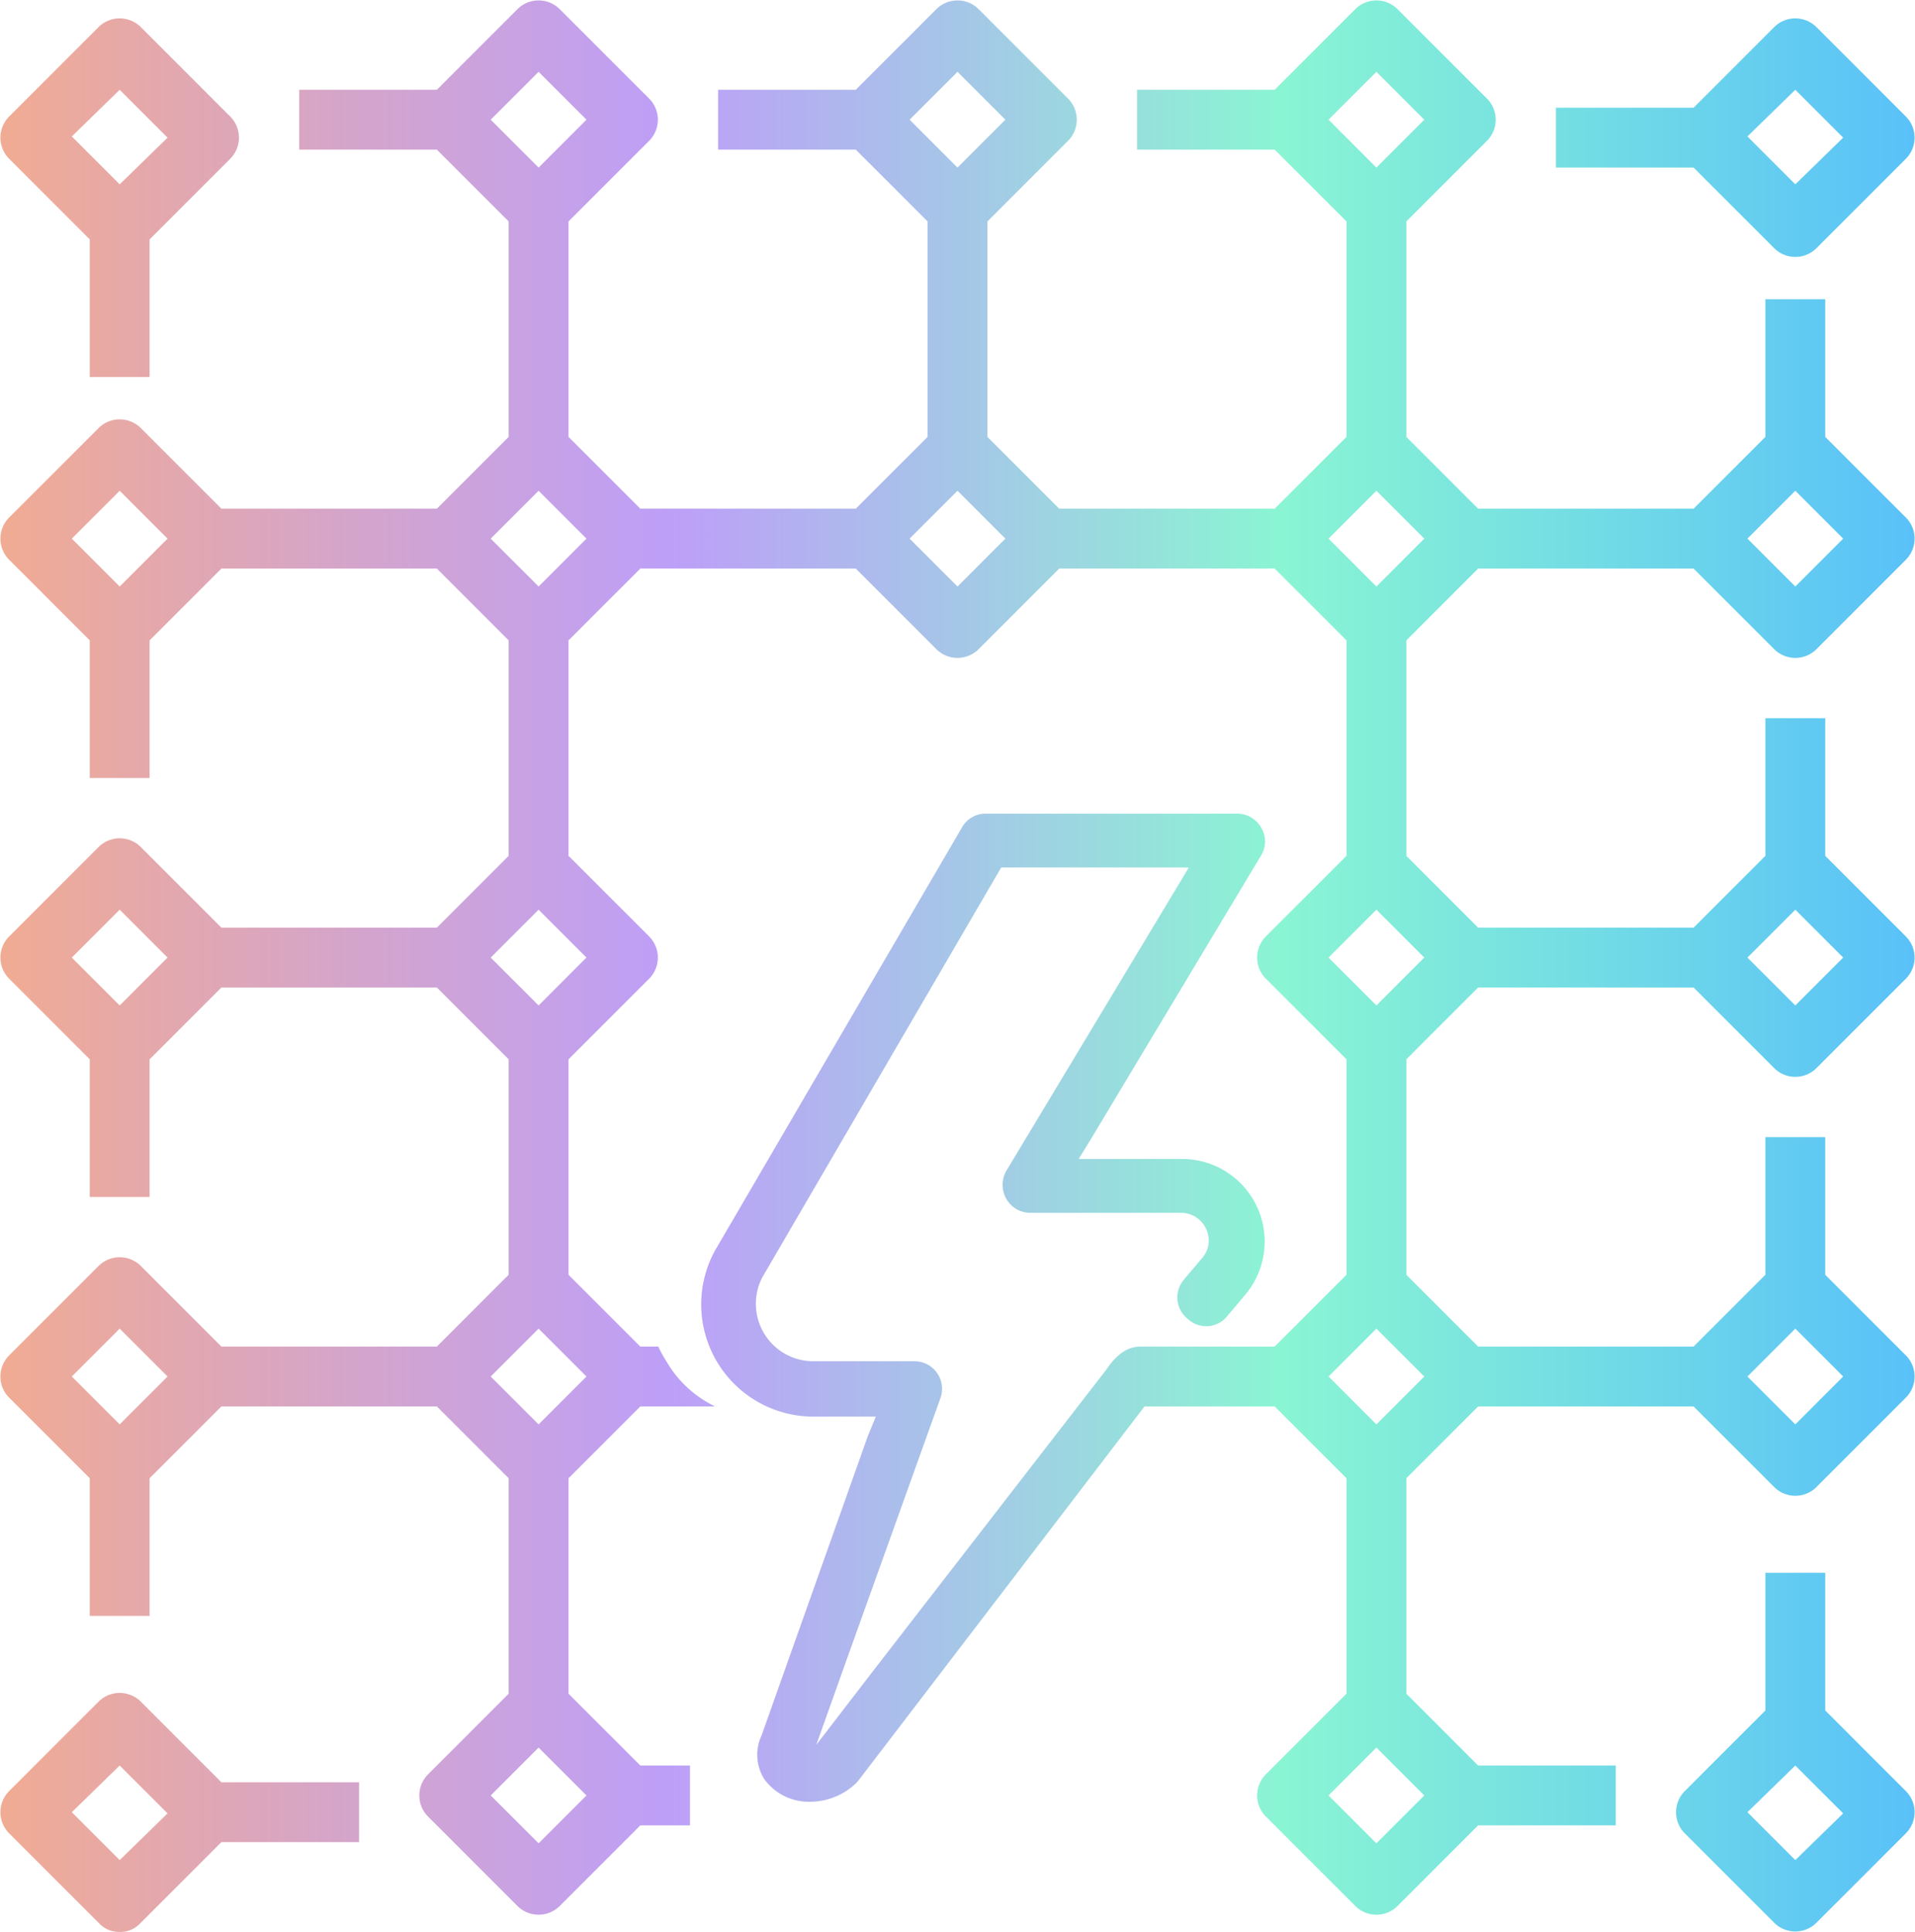 <svg xmlns="http://www.w3.org/2000/svg" xmlns:xlink="http://www.w3.org/1999/xlink" viewBox="0 0 64 64.56"><linearGradient id="a" gradientUnits="userSpaceOnUse" x2="64" y1="32.28" y2="32.28"><stop offset="0" stop-color="#f1ab93"></stop><stop offset=".17" stop-color="#d6a5c7"></stop><stop offset=".35" stop-color="#bd9ff8"></stop><stop offset=".51" stop-color="#a4c9e6"></stop><stop offset=".67" stop-color="#8af5d3"></stop><stop offset="1" stop-color="#59c1f8"></stop></linearGradient><path d="m4.7 56.86a1 1 0 0 0 -1.4 0l-3 3a1 1 0 0 0 0 1.4l3 3a.91.91 0 0 0 .7.3.91.91 0 0 0 .7-.3l2.7-2.7h4.6v-2h-4.6zm-.7 5.3-1.6-1.6 1.6-1.56 1.6 1.6zm57-5v-4.6h-2v4.6l-2.7 2.7a1 1 0 0 0 0 1.4l3 3a1 1 0 0 0 1.4 0l3-3a1 1 0 0 0 0-1.4zm-1 5-1.6-1.6 1.6-1.56 1.6 1.6zm-57-54.16v4.6h2v-4.6l2.7-2.7a1 1 0 0 0 0-1.4l-3-3a1 1 0 0 0 -1.4 0l-3 3a1 1 0 0 0 0 1.4zm1-5 1.6 1.6-1.6 1.56-1.6-1.6zm55.3 5.3a1 1 0 0 0 1.4 0l3-3a1 1 0 0 0 0-1.4l-3-3a1 1 0 0 0 -1.4 0l-2.7 2.7h-4.6v2h4.6zm.7-5.3 1.6 1.6-1.6 1.56-1.6-1.6zm-10.6 30h7.2l2.7 2.7a1 1 0 0 0 1.4 0l3-3a1 1 0 0 0 0-1.4l-2.7-2.7v-4.6h-2v4.6l-2.4 2.4h-7.2l-2.4-2.4v-7.2l2.4-2.4h7.2l2.7 2.7a1 1 0 0 0 1.4 0l3-3a1 1 0 0 0 0-1.4l-2.7-2.7v-4.6h-2v4.6l-2.4 2.4h-7.2l-2.4-2.4v-7.2l2.7-2.7a1 1 0 0 0 0-1.4l-3-3a1 1 0 0 0 -1.4 0l-2.7 2.7h-4.6v2h4.6l2.4 2.4v7.2l-2.4 2.4h-7.2l-2.4-2.4v-7.2l2.7-2.7a1 1 0 0 0 0-1.4l-3-3a1 1 0 0 0 -1.4 0l-2.7 2.7h-4.6v2h4.6l2.4 2.4v7.2l-2.4 2.4h-7.2l-2.4-2.4v-7.2l2.7-2.7a1 1 0 0 0 0-1.4l-3-3a1 1 0 0 0 -1.4 0l-2.7 2.7h-4.6v2h4.6l2.4 2.4v7.2l-2.4 2.4h-7.2l-2.7-2.7a1 1 0 0 0 -1.4 0l-3 3a1 1 0 0 0 0 1.4l2.7 2.7v4.6h2v-4.6l2.4-2.4h7.2l2.4 2.4v7.2l-2.4 2.4h-7.2l-2.7-2.7a1 1 0 0 0 -1.4 0l-3 3a1 1 0 0 0 0 1.4l2.7 2.7v4.6h2v-4.6l2.4-2.4h7.2l2.4 2.4v7.2l-2.4 2.4h-7.2l-2.7-2.7a1 1 0 0 0 -1.4 0l-3 3a1 1 0 0 0 0 1.4l2.7 2.7v4.6h2v-4.6l2.4-2.4h7.2l2.4 2.4v7.2l-2.7 2.7a1 1 0 0 0 0 1.4l3 3a1 1 0 0 0 1.4 0l2.7-2.7h1.66v-2h-1.66l-2.4-2.4v-7.2l2.4-2.4h2.5a3.75 3.75 0 0 1 -1.6-1.46 4.43 4.43 0 0 1 -.3-.54h-.6l-2.4-2.4v-7.2l2.7-2.7a1 1 0 0 0 0-1.4l-2.7-2.7v-7.2l2.4-2.4h7.2l2.7 2.7a1 1 0 0 0 1.4 0l2.7-2.7h7.2l2.4 2.4v7.2l-2.7 2.7a1 1 0 0 0 0 1.4l2.7 2.7v7.2l-2.4 2.4h-4.49c-.63 0-1 .58-1.16.8l-7.74 10-1.93 2.51 1.07-3 3.08-8.59a.92.92 0 0 0 -.86-1.23h-3.4a1.92 1.92 0 0 1 -1.69-2.81l7.84-13.45.14-.24h6.27l-.45.75-5.65 9.39a.94.94 0 0 0 0 .93.92.92 0 0 0 .8.47h5a.92.92 0 0 1 .88.54.89.89 0 0 1 -.16 1l-.59.7a.93.93 0 0 0 -.21.67.91.91 0 0 0 .33.62.9.9 0 0 0 1.32-.06l.58-.69a2.76 2.76 0 0 0 -2.12-4.58h-3.41l.46-.75 5.64-9.4a.89.89 0 0 0 0-.92.92.92 0 0 0 -.8-.47h-8.41a.9.9 0 0 0 -.79.46l-8.26 14.15a3.75 3.75 0 0 0 3.29 5.54h2.09l-.27.66-3.55 10a1.52 1.52 0 0 0 .09 1.45 1.83 1.83 0 0 0 1.55.76 2.22 2.22 0 0 0 1.52-.62l.08-.09 9.56-12.5h4.35l2.4 2.4v7.2l-2.7 2.7a1 1 0 0 0 0 1.4l3 3a1 1 0 0 0 1.4 0l2.7-2.7h4.6v-2h-4.6l-2.4-2.4v-7.2l2.4-2.4h7.2l2.7 2.7a1 1 0 0 0 1.4 0l3-3a1 1 0 0 0 0-1.4l-2.7-2.7v-4.6h-2v4.6l-2.4 2.4h-7.2l-2.4-2.4v-7.2zm10.6-2.6 1.6 1.6-1.6 1.6-1.6-1.6zm0-14 1.6 1.6-1.6 1.6-1.6-1.6zm-56 3.2-1.6-1.6 1.6-1.6 1.6 1.6zm0 14-1.6-1.6 1.6-1.6 1.6 1.6zm0 14-1.6-1.6 1.6-1.6 1.6 1.6zm12.4-43.6 1.6-1.6 1.6 1.6-1.6 1.6zm3.2 56-1.6 1.6-1.6-1.6 1.6-1.6zm0-14-1.6 1.6-1.6-1.6 1.6-1.6zm0-14-1.6 1.6-1.6-1.6 1.6-1.6zm-1.6-12.4-1.6-1.6 1.6-1.6 1.6 1.6zm12.4-15.6 1.6-1.6 1.6 1.6-1.6 1.6zm1.6 15.6-1.6-1.6 1.6-1.6 1.6 1.6zm28 24.8 1.6 1.6-1.6 1.6-1.6-1.6zm-15.6-40.4 1.6-1.6 1.6 1.6-1.6 1.6zm0 14 1.6-1.6 1.6 1.6-1.6 1.6zm3.2 42-1.6 1.6-1.6-1.6 1.6-1.6zm0-14-1.6 1.6-1.6-1.6 1.6-1.6zm-1.6-12.4-1.6-1.6 1.6-1.6 1.6 1.6z" fill="url(#a)"></path></svg>